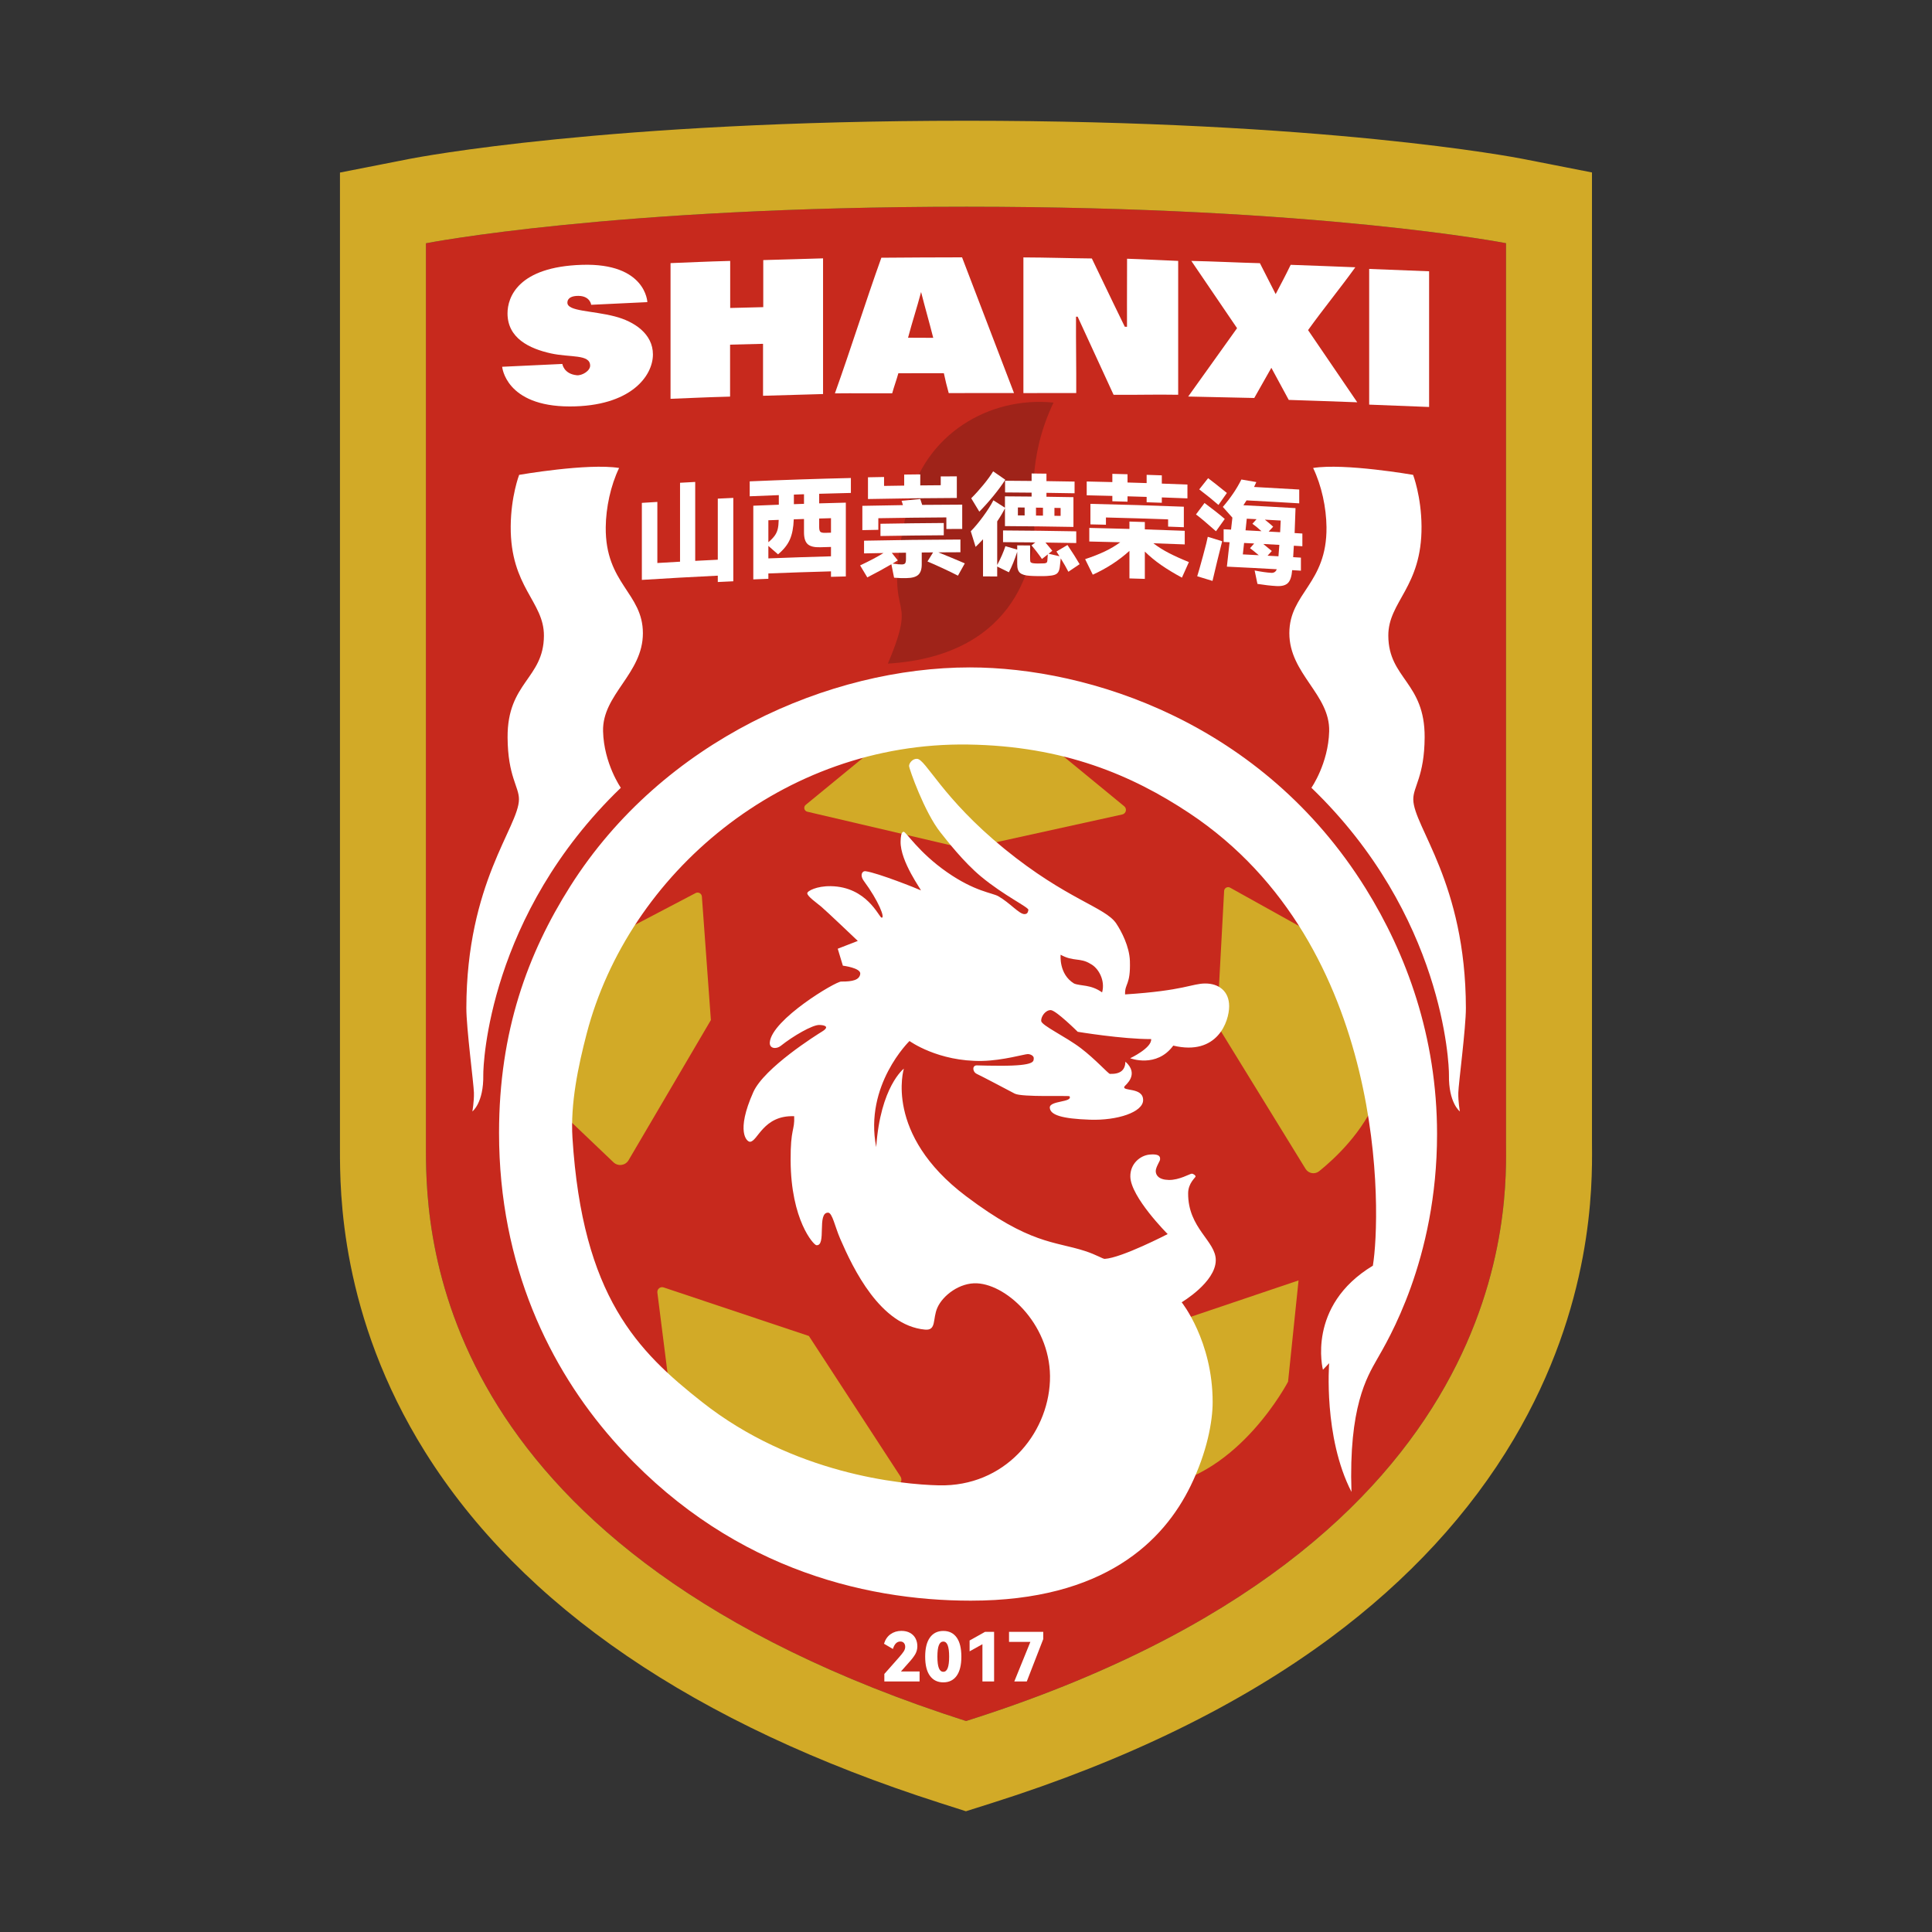 <?xml version="1.0" encoding="UTF-8"?>
<svg data-name="图层_1" xmlns="http://www.w3.org/2000/svg" version="1.1" viewBox="0 0 800 800">
  <rect x="0" y="0" width="800" height="800" fill="#333333" stroke="none"/>
  <!-- Created by @FCLOGO 2025-3-11 GMT+8 14:45:57 . https://fclogo.top/ -->
<!-- FOR PERSONAL USE ONLY NOT FOR COMMERCIAL USE -->
<!-- Created by @FCLOGO 2025-3-11 GMT+8 14:45:57 . https://fclogo.top/ -->
<!-- FOR PERSONAL USE ONLY NOT FOR COMMERCIAL USE -->
  <g>
    <path d="M176.368,100.736s77.042-15.138,223.619-15.138,223.619,15.107,223.619,15.107v372.073c0,23.26,7.138,166.884-223.578,239.865-218.738-70.027-223.66-198.759-223.66-236.542V100.736Z" style="fill: #c7291d;"/>
    <path d="M399.987,85.598c146.577,0,223.619,15.107,223.619,15.107v372.073c0,23.26,7.138,166.884-223.578,239.865-218.738-70.027-223.661-198.759-223.661-236.542V100.736s77.042-15.138,223.619-15.138M399.987,50c-148.336,0-227.198,15.16-230.483,15.805l-28.735,5.646v404.65c0,17.01,0,68.774,35.225,125.063,40.053,64.005,111.777,112.918,213.179,145.382l10.789,3.454,10.801-3.417c55.508-17.558,102.7-40.602,140.266-68.49,32.123-23.848,57.62-51.491,75.781-82.162,32.863-55.499,32.517-105.071,32.403-121.361-.005-.666-.009-1.264-.009-1.792V71.409l-28.748-5.637c-3.284-.644-82.14-15.772-230.469-15.772h0Z" style="fill: #d2aa27;"/>
  </g>
  <path d="M256.364,193.777c-13.046-2.092-41.396,2.852-41.396,2.852,0,0-3.404,8.84-3.494,21.301-.185,25.291,13.827,31.105,13.753,45.321-.092,17.814-15.176,19.198-15.045,42.09.092,16.153,4.75,20.398,4.707,25.66-.092,11.445-21.691,34.429-21.783,86.396-.015,8.215,3.046,31.383,3.138,35.075.092,3.692-.646,7.753-.646,7.753,0,0,4.707-3.507,4.523-15.138-.069-4.342,2.184-66.15,56.951-118.886,0,0-7.004-10.026-7.354-23.383-.4-15.291,16.491-23.783,16.491-40.613,0-16.738-15.63-20.43-15.384-43.936.084-8.061,2.031-17.23,5.538-24.491Z" style="fill: #fff;"/>
  <path d="M543.734,193.777c13.046-2.092,41.396,2.852,41.396,2.852,0,0,3.404,8.84,3.494,21.301.185,25.291-13.827,31.105-13.753,45.321.092,17.814,15.176,19.198,15.045,42.09-.092,16.153-4.75,20.398-4.707,25.66.092,11.445,21.691,34.429,21.784,86.396.015,8.215-3.046,31.383-3.138,35.075-.092,3.692.646,7.753.646,7.753,0,0-4.707-3.507-4.523-15.138.069-4.342-2.184-66.15-56.951-118.886,0,0,7.004-10.026,7.354-23.383.4-15.291-16.491-23.783-16.491-40.613,0-16.738,15.63-20.43,15.384-43.936-.084-8.061-2.031-17.23-5.538-24.491Z" style="fill: #fff;"/>
  <path d="M334.286,336.111c-1.31-.307-1.7-1.982-.66-2.836l37.071-30.426,54.643-2,40.177,33.008c1.253,1.03.768,3.051-.816,3.399l-64.673,14.239-65.742-15.384ZM506.884,368.925l-2.994,55.394,36.713,59.677c1.202,1.954,3.839,2.412,5.628.975,6.049-4.855,18.502-16.204,24.208-31.269,2.653-7.004-13.661-59.751-13.661-59.751l-47.42-26.393c-1.077-.599-2.409.136-2.476,1.367ZM460.415,604.218s13.845,12.553,19.076,11.322c33.721-4.677,53.87-43.422,53.87-43.422l4.343-41.927-60.674,20.491-16.615,53.536ZM272.204,535.222l6.308,49.927,71.878,36.544,21.214-6.75c1.488-.473,2.116-2.234,1.264-3.543l-37.923-58.196-60.149-20.108c-1.383-.462-2.774.679-2.591,2.126ZM229.741,458.13l24.294,23.157c1.877,1.789,4.932,1.361,6.245-.875l34.083-58.031-3.727-51.137c-.093-1.275-1.463-2.038-2.596-1.444l-34.965,18.327-23.334,70.002Z" style="fill: #d2aa27;"/>
  <path d="M465.861,411.766c24.553-1.569,27.691-4.523,33.229-4.523s9.876,3.138,9.876,9.415-4.861,20.676-23.137,16.307c-6.954,9.446-17.845,5.231-17.845,5.231,0,0,9.046-4.277,8.677-7.938-11.876.061-30.398-3.015-30.398-3.015,0,0-9.046-8.984-11.2-8.984s-4,2.584-3.938,4.461c.061,1.877,10.037,6.429,16.491,11.353,5.969,4.554,11.362,10.581,11.969,10.599,4.431.139,6.307-1.615,6.43-5.061,5.938,5.292-.046,9.702-.369,10.215-1.433,2.274,7.815.123,7.692,5.784-.106,4.861-10.523,8.43-22.06,8.03-11.538-.4-16.399-1.938-16.584-4.954-.185-3.015,9.571-2.163,8.184-4.738-.215-.4-19.733.46-22.706-1.108-2.974-1.567-13.63-7.2-15.63-8.123s-2.013-3.655,0-3.569c2.061.088,6.436.147,9.653.154,14.722.031,13.699-1.954,13.853-2.984.154-1.031-1.2-1.831-2.461-1.846-1.262-.015-10.336,2.66-18.83,2.831-18.337.369-30.152-8.246-30.152-8.246,0,0-18.83,18.256-13.784,43.936,1.723-25.106,11.445-32.491,11.445-32.491,0,0-8.369,27.076,25.734,52.797,26.562,20.034,36.521,18.584,49.247,22.706,4.839,1.568,7.4,3.308,8.215,3.261,7.015-.4,26.049-10.269,26.049-10.269,0,0-15.342-15.329-15.465-23.821-.077-5.308,4.084-8.73,7.969-9.092,4.961-.462,4.308,1.585,4.338,2.077.031.492-1.785,3.138-1.785,4.738s1.077,3.6,5.415,3.692c4.338.092,8.83-2.631,9.507-2.6.677.031,1.631.723,1.569,1.185-.062.462-3.046,2.738-3.077,6.892-.108,14.584,11.538,19.784,11.445,27.814-.105,9.107-14.122,17.353-14.122,17.353,0,0,12.83,15.999,12.83,41.352,0,7.838-2.25,20.612-9.138,34.706-11.175,22.865-35.688,47.505-91.041,47.505-44.997,0-102.149-14.092-148.3-66.704-25.788-29.398-47.013-71.873-47.013-127.009,0-42.112,11.919-74.343,29.476-102.087,38.369-60.634,107.545-90.641,165.468-90.641,49.228,0,121.11,22.766,163.93,91.564,16.764,26.935,29.537,61.289,29.537,101.656,0,52.182-20.676,85.903-24.86,93.288-4.184,7.384-11.753,19.753-10.584,54.889-11.692-22.768-9.23-53.29-9.23-53.29l-2.584,2.708s-6.892-26.46,20.676-43.075c3.409-20.357,6.646-132.547-76.058-187.436-23.617-15.674-51.934-27.786-91.564-28.368-76.713-1.127-140.628,53.6-157.9,119.625-3.565,13.629-6.792,29.141-5.907,43.198,4.144,65.858,27.027,88.43,53.72,109.471,37.714,29.729,82.172,34.099,98.026,34.46,27.076.615,45.044-20.983,45.967-43.228.923-22.245-17.124-39.75-30.183-40.429-7.107-.369-14.156,4.948-16.43,10.107-2.068,4.694-.277,9.507-5.138,9.061-18.498-1.698-29.752-25.26-35.106-37.629-2.173-5.02-3.251-10.755-4.984-10.799-4.769-.123-.523,13.968-4.892,13.476-1.116-.126-10.523-10.338-10.646-35.075-.067-13.537,1.723-12.184,1.477-18.337-12.892-.492-15.107,10.584-18.337,10.584-1.265,0-5.94-4.087,1.402-20.546,4.505-10.099,26.335-23.782,28.412-25.052,3.723-2.277.586-2.741-1.108-2.769-2.815-.046-10.753,4.523-15.968,8.677-1.752,1.396-4.733,1.213-4.5-1.5.808-9.392,27.16-25.176,29.56-25.153,4.8.046,7.553-.669,7.892-3.161.339-2.492-7.2-3.415-7.2-3.415l-2.123-7.015,8.307-3.231s-13.075-12.467-15.138-14.184-5.723-4.246-5.784-5.538c-.045-.956,3.939-3.049,9.723-2.954,15.015.246,19.916,12.828,21.045,13.046,1.6.308-1.231-6.953-7.384-15.261-1.637-2.21-.785-4.189.8-3.969,5.107.708,21.599,7.292,22.83,7.907.616.308-8.615-11.938-8.369-20.307.049-1.661.2-3.861,1.231-3.938,1.031-.077,6.107,8.461,17.999,16.738,11.594,8.069,18.676,8.492,21.26,9.969,4.813,2.75,8.661,7.461,10.83,7.384.969-.034,1.369-.442,1.6-1.723.2-1.108-10.036-5.87-19.63-13.845-7.211-5.995-13.947-14.685-16.799-18.276-6.646-8.369-12.984-26.399-12.984-27.506s1.354-3.002,3.261-2.954c3.661.092,10.399,16.245,36.244,37.291,25.845,21.045,41.721,24.091,46.275,30.891,2.137,3.191,5.479,9.553,5.661,15.568.308,10.153-2.151,9.09-2,13.815Z" style="fill: #fff;"/>
  <path d="M439.185,395.336c5.261,2.954,8.123,1.108,12.368,3.784,3.415,1.754,6.184,7.015,4.8,11.815-4.677-3.385-9-2.563-11.63-3.692-6.369-3.877-5.538-11.907-5.538-11.907Z" style="fill: #c7291d;"/>
  <path d="M436.232,166.702c-26.768-2.708-53.351,13.292-59.997,41.598-12.663,53.933,5.63,32.706-8.584,66.489,55.289-3.415,60.643-44.952,60.643-55.659s-3.138-28.983,7.938-52.428Z" style="fill: #9f2319;"/>
  <g>
    <path d="M315.957,142.37c-4.549.109-9.098.222-13.646.34v21.517c-10.664.281-15.981.584-24.655.911v-56.186c8.674-.327,14-.63,24.7-.911v19.485c4.564-.118,9.129-.232,13.694-.342v-19.489c10.701-.261,16.082-.499,24.759-.715v56.186c-8.676.215-14.187.454-24.851.715v-21.51Z" style="fill: #fff;"/>
    <path d="M364.949,106.719c11.139-.092,22.278-.145,33.418-.16,7.17,18.716,14.341,37.447,21.511,56.193-8.888-.027-18.14.005-27.028.027-.813-2.958-1.338-5.008-2.021-8.245-6.215.019-12.624-.013-18.839.03-.838,3.015-1.718,5.284-2.555,8.3-8.226.061-15.495-.081-23.72.023,6.731-18.812,12.504-37.385,19.236-56.168ZM386.434,139.888c-1.788-7.041-3.242-11.929-5.03-18.968-1.875,7.057-3.525,11.863-5.4,18.922,3.663-.022,6.767.06,10.43.046Z" style="fill: #fff;"/>
    <path d="M423.771,106.588c10.038.038,18.299.336,28.337.44,5.123,10.8,13.645,28.278,13.645,28.278l.915.004s-.035-16.856.024-28.174c6.769.207,14.332.642,21.168.901v55.43c-10.037-.179-16.715.113-26.753,0-4.897-10.639-14.876-32.333-14.876-32.333h-.677c-.059,11.422.151,20.2.092,31.622-6.79-.056-15.086.044-21.876.018v-56.186Z" style="fill: #fff;"/>
    <path d="M526.442,152.302c-3.2,5.573-3.877,6.912-7.077,12.492-8.244-.206-19.114-.436-27.36-.597,6.746-9.451,13.492-18.887,20.237-28.308-6.313-9.298-12.627-18.582-18.94-27.853,8.707.172,19.695.722,28.401.945,2.709,5.369,3.813,7.425,6.523,12.799,2.769-5.323,3.6-6.738,6.215-12.123,8.243.242,18.526.727,26.768,1.015-6.426,8.921-13.139,17.069-19.566,26.019,6.687,9.787,13.681,20.069,20.366,29.886-8.703-.306-19.664-.73-28.368-.985-3.084-5.75-4.115-7.548-7.2-13.292Z" style="fill: #fff;"/>
    <path d="M566.947,111.361c8.273.301,16.544.625,24.815.972v56.186c-8.271-.347-16.542-.671-24.815-.972v-56.186Z" style="fill: #fff;"/>
    <path d="M244.795,126.211s-.415-3.631-5.231-3.692c-2.57-.033-4.615.738-4.615,2.831,0,3.595,10.158,3.226,19.599,5.661,8.175,2.108,15.815,7.261,15.815,15.753,0,8.953-9.23,21.537-34.429,21.537-26.645,0-27.998-16.43-27.998-16.43l24.922-1.169s.554,4.123,5.969,4.677c2.143.219,5.567-1.784,5.538-4-.061-4.8-8.178-3.264-16.245-5.046-8.994-1.986-17.952-6.335-17.968-16.553-.011-6.646,4.308-19.291,30.829-20.122,26.522-.831,27.076,15.445,27.076,15.445l-23.26,1.108Z" style="fill: #fff;"/>
  </g>
  <g>
    <path d="M297.223,231.768v-25.295c2.14-.104,4.281-.205,6.421-.303v34.526c-2.14.098-4.281.199-6.421.303v-2.631c-10.484.51-20.966,1.096-31.444,1.756,0-10.632,0-21.263,0-31.895,2.139-.135,4.278-.267,6.418-.395v25.295c3.131-.188,6.263-.37,9.395-.545v-32.68c2.093-.117,4.187-.231,6.28-.342-0,10.893-0,21.787,0,32.68,3.117-.165,6.234-.323,9.352-.475Z" style="fill: #fff;"/>
    <path d="M352.334,197.93v6.185c-4.377.103-8.753.219-13.129.348v3.97c3.678-.109,7.356-.208,11.034-.298,0,10.185,0,20.371,0,30.556-2.049.05-4.097.103-6.146.159v-2.262c-8.644.236-17.287.523-25.929.861v2.216c-2.079.081-4.158.166-6.237.253v-30.51c3.522-.148,7.043-.287,10.565-.418-0-1.323-0-2.646,0-3.97-4.018.149-8.037.309-12.054.481v-6.185c13.961-.595,27.927-1.057,41.895-1.386ZM318.164,231.218c8.642-.338,17.285-.625,25.929-.861v-3.877c-1.49.041-2.98.083-4.47.126-2.42.071-4.143-.351-5.168-1.273-1.024-.921-1.536-2.551-1.536-4.89v-5.539c-1.412.046-2.824.093-4.236.141-.124,3.42-.668,6.216-1.629,8.388-.962,2.173-2.591,4.208-4.888,6.108-1.334-1.166-2.668-2.33-4.003-3.493v5.169ZM318.164,215.432v9.093c1.179-1,2.063-1.918,2.653-2.757.59-.838,1.001-1.746,1.233-2.723.233-.979.364-2.237.396-3.777-1.427.053-2.855.107-4.282.163ZM328.73,208.767c1.397-.048,2.793-.095,4.189-.14v-3.97c-1.397.045-2.793.092-4.189.14v3.97ZM344.093,214.571c-1.63.044-3.259.091-4.888.139v3.508c-0,1.016.163,1.681.489,1.994.326.313,1.016.455,2.072.425.776-.022,1.552-.044,2.328-.065v-6Z" style="fill: #fff;"/>
    <path d="M388.562,228.718c1.8.726,3.446,1.402,4.936,2.025,1.49.624,2.748,1.151,3.772,1.578.745.321,1.49.642,2.235.964-.947,1.694-1.894,3.389-2.841,5.085-1.708-.887-3.788-1.901-6.24-3.04-2.453-1.139-4.58-2.083-6.38-2.836.776-1.253,1.552-2.506,2.329-3.759-1.568.013-3.136.027-4.703.043v4.939c-0,2-.482,3.436-1.443,4.308-.963.872-2.578,1.321-4.843,1.351-1.553.051-3.275-.002-5.169-.158-.373-1.856-.745-3.712-1.118-5.567-2.857,1.676-6.178,3.488-9.965,5.443-.993-1.657-1.987-3.313-2.98-4.968,3.973-1.871,7.202-3.577,9.685-5.128-2.685.047-5.371.098-8.056.155,0-1.754,0-3.508,0-5.262,13.301-.28,26.604-.439,39.908-.477v5.262c-3.042.009-6.085.024-9.128.045ZM363.695,214.586v4.8c-2.204.04-4.408.084-6.612.131v-10.062c5.603-.12,11.206-.218,16.81-.295-.155-.551-.342-1.149-.559-1.792,2.577-.252,5.153-.498,7.73-.741.264.813.528,1.625.792,2.438,5.526-.056,11.052-.09,16.578-.104v10.062c-2.189.006-4.378.015-6.566.026,0-1.6,0-3.2,0-4.8-9.391.052-18.782.164-28.173.336ZM389.539,197.278c2.22-.015,4.44-.026,6.66-.034,0,2.985,0,5.97,0,8.955-12.263.043-24.526.19-36.787.439v-9.001c2.22-.045,4.439-.087,6.659-.125,0,1.231,0,2.462,0,3.692,2.778-.048,5.557-.091,8.335-.128v-4.57c2.219-.03,4.439-.057,6.659-.08v4.57c2.825-.029,5.65-.054,8.475-.072,0-1.215,0-2.431,0-3.646ZM390.797,216.564v5.077c-8.739.053-17.479.157-26.217.314v-5.077c8.739-.157,17.478-.261,26.217-.314ZM375.15,228.853c-1.956.026-3.912.054-5.867.085.823,1.033,1.645,2.067,2.468,3.101-.714.441-1.428.883-2.142,1.325,1.552.253,2.824.373,3.818.359.683-.01,1.14-.17,1.374-.48.233-.311.349-.912.349-1.805 0-.862 0-1.723,0-2.585Z" style="fill: #fff;"/>
    <path d="M442.394,236.754c-.807-1.583-1.862-3.432-3.166-5.546-.156,1.352-.264,2.35-.326,2.995-.093,1.107-.304,1.957-.629,2.552-.325.595-.862,1.017-1.607,1.268-.745.25-1.815.412-3.213.485-.776.051-1.956.066-3.539.048-1.552-.018-2.732-.062-3.539-.131-1.832-.111-3.151-.5-3.959-1.168-.807-.669-1.21-1.864-1.21-3.587v-5.17c-1.056,3.254-2.204,6.076-3.446,8.469-1.614-.795-3.229-1.588-4.843-2.379,0,1.369,0,2.739,0,4.108-1.956-.008-3.912-.013-5.868-.016v-15.371c-1.087,1.168-2.111,2.213-3.073,3.137-.667-2.154-1.335-4.308-2.002-6.461,1.584-1.601,3.29-3.648,5.123-6.138,1.831-2.49,3.243-4.716,4.237-6.683,1.599,1.021,3.198,2.043,4.796,3.068v-4.708c3.679.02,7.358.05,11.037.089v-1.615c-3.663-.039-7.327-.068-10.99-.088v-4.847c3.663.02,7.327.05,10.99.088v-3.093c2.049.022,4.098.046,6.147.073v3.093c3.88.052,7.761.114,11.641.186,0,1.616,0,3.231,0,4.847-3.88-.073-7.761-.135-11.641-.186v1.615c3.725.05,7.45.109,11.175.178v12.324c-9.452-.174-18.906-.288-28.359-.34v-7.385c-.837,1.688-1.909,3.498-3.213,5.431,0,6.016,0,12.032,0,18.048,1.49-2.793,2.622-5.388,3.399-7.784,1.63.471,3.26.943,4.89,1.417v-1.754c1.785.014,3.57.03,5.355.049v6.047c0.0.462.093.778.28.949.186.172.512.29.978.357.434.066,1.071.104,1.909.114.621.007,1.49-.013,2.608-.06.434-.025.761-.113.978-.264.217-.151.342-.426.373-.826.03-.245.054-.599.07-1.06.015-.461.053-.984.116-1.568-.807.635-1.615,1.271-2.422,1.907-.59-.869-1.311-1.863-2.165-2.98-.854-1.117-1.577-2.003-2.166-2.655.528-.41,1.055-.82,1.583-1.229-4.455-.05-8.91-.087-13.365-.11v-4.847c10.105.052,20.21.174,30.314.366v4.847c-4.253-.081-8.506-.149-12.759-.205.901,1.027,1.847,2.164,2.841,3.409-.512.408-1.024.817-1.537,1.225,1.506.344,3.011.689,4.517,1.036-.419-.653-.839-1.306-1.258-1.958,1.521-.9,3.042-1.798,4.563-2.695,2.112,3.145,3.787,5.793,5.029,7.94-1.552,1.047-3.104,2.095-4.656,3.144ZM416.27,198.649c-1.304,2.055-2.942,4.286-4.913,6.694-1.971,2.409-3.919,4.582-5.844,6.519-1.118-1.847-2.236-3.693-3.354-5.539,1.646-1.632,3.322-3.486,5.031-5.561,1.707-2.075,3.058-3.94,4.051-5.599,1.677,1.159,3.353,2.321,5.029,3.484ZM424.28,210.156c-.931-.009-1.862-.017-2.794-.024v3.277c.931.007,1.863.015,2.794.024,0-1.092,0-2.185,0-3.277ZM431.87,213.516v-3.277c-.963-.012-1.925-.024-2.888-.035v3.277c.963.011,1.925.022,2.888.035ZM436.62,213.581c.853.013,1.707.026,2.56.04v-3.277c-.853-.014-1.707-.027-2.56-.04v3.277Z" style="fill: #fff;"/>
    <path d="M489.413,239.188c-3.257-1.758-6.12-3.493-8.587-5.21-2.467-1.717-4.725-3.577-6.773-5.581v11.308c-2.126-.068-4.252-.133-6.378-.194v-11.401c-4.376,3.966-9.435,7.247-15.178,9.859-1.055-2.147-2.111-4.293-3.166-6.438,3.073-1.014,5.781-2.074,8.124-3.187,2.344-1.112,4.478-2.38,6.402-3.804-4.268-.116-8.536-.22-12.804-.312,0-1.877,0-3.754,0-5.631,5.541.119,11.081.259,16.621.419v-3.047c2.126.062,4.252.126,6.378.194v3.047c5.508.176,11.016.372,16.523.59v5.631c-4.328-.171-8.657-.329-12.986-.474,1.924,1.48,4.073,2.832,6.447,4.057,2.374,1.226,5.127,2.468,8.261,3.733-.962,2.146-1.923,4.293-2.885,6.44ZM466.884,207.731c-2.095-.06-4.19-.117-6.285-.171v-2.216c-3.538-.091-7.077-.174-10.615-.248v-5.723c3.538.074,7.077.157,10.615.248v-3.416c2.095.054,4.19.111,6.285.171v3.416c2.638.076,5.277.156,7.915.241v-3.416c2.095.068,4.189.138,6.284.212,0,1.139,0,2.277,0,3.416,3.537.124,7.074.257,10.611.398v5.723c-3.537-.141-7.074-.274-10.611-.398,0,.739,0,1.477,0,2.216-2.095-.074-4.189-.144-6.284-.212v-2.216c-2.638-.085-5.276-.165-7.915-.241v2.216ZM490.204,209.816v8.493c-2.172-.085-4.344-.168-6.516-.246,0-1,0-2,0-3-8.58-.311-17.161-.573-25.743-.784v3.001c-2.142-.053-4.284-.102-6.426-.148v-8.493c12.898.279,25.792.672,38.684,1.178Z" style="fill: #fff;"/>
    <path d="M503.514,219.98c-3.908-3.469-6.671-5.785-8.283-6.961,1.179-1.582,2.358-3.163,3.537-4.742,1.241.915,2.7,2.026,4.374,3.332,1.675,1.307,3.009,2.4,4.002,3.277-1.21,1.697-2.42,3.395-3.629,5.094ZM495.743,238.612c.433-1.336,1.225-4.118,2.373-8.346,1.148-4.227,1.815-6.891,2.001-7.991,1.985.61,3.971,1.223,5.956,1.838-.559,2.159-1.241,4.897-2.047,8.214-.807,3.317-1.459,6.057-1.955,8.22-2.11-.648-4.219-1.293-6.328-1.935ZM504.538,209.087c-2.14-1.882-4.793-4.032-7.958-6.443,1.226-1.548,2.451-3.096,3.677-4.642,1.55,1.145,4.142,3.183,7.771,6.124-1.163,1.653-2.327,3.306-3.49,4.96ZM539.285,226.188c-1.178-.073-2.356-.144-3.534-.215-.093,1.579-.186,3.158-.279,4.738,1.069.064,2.139.129,3.209.195v5.4c-1.209-.074-2.418-.148-3.627-.22-.186,2.543-.76,4.309-1.721,5.298-.961.989-2.558,1.419-4.791,1.292-2.388-.136-5.007-.435-7.86-.894-.388-1.851-.776-3.703-1.164-5.554,2.821.548,5.117.875,6.885.973,1.117.062,1.876-.432,2.279-1.487-6.883-.391-13.769-.75-20.655-1.077.372-3.367.744-6.734,1.116-10.101-.822-.039-1.643-.078-2.465-.117,0-1.754,0-3.508,0-5.262,1.024.048,2.047.097,3.071.146.186-1.653.372-3.305.558-4.958-1.318-1.48-2.637-2.958-3.955-4.435,3.226-3.757,5.785-7.539,7.677-11.352,2.062.349,4.125.702,6.187,1.057-.186.452-.495,1.128-.93,2.028,6.234.328,12.466.682,18.698,1.063v5.723c-7.27-.444-14.542-.853-21.815-1.225-.434.67-.868,1.34-1.302,2.011,7.195.364,14.389.763,21.581,1.198-.062,2.212-.185,5.652-.371,10.317,1.069.064,2.139.13,3.208.196v5.262ZM515.146,224.831c-.171,1.576-.341,3.152-.512,4.729,2.202.111,4.404.226,6.606.343-1.582-1.315-2.791-2.287-3.629-2.914.574-.647,1.148-1.294,1.722-1.941-1.396-.073-2.791-.145-4.187-.216ZM516.262,214.78c-.171,1.607-.341,3.214-.511,4.821,2.202.112,4.404.228,6.605.346-1.519-1.375-2.776-2.394-3.768-3.062.574-.632,1.147-1.263,1.721-1.894-1.349-.071-2.698-.142-4.048-.211ZM529.38,230.353c.186-2.02.31-3.598.372-4.733-2.217-.127-4.434-.251-6.651-.371,1.518,1.221,2.699,2.195,3.535,2.918-.589.644-1.178,1.288-1.767,1.933,1.504.083,3.007.167,4.511.253ZM530.077,220.377c.078-1.611.155-3.222.233-4.833-2.186-.126-4.372-.248-6.558-.368,1.643,1.321,2.79,2.293,3.442,2.914-.62.673-1.24,1.346-1.86,2.02,1.581.087,3.162.177,4.743.268Z" style="fill: #fff;"/>
  </g>
  <g>
    <path d="M373.062,692.111h7.715v4.151h-14.591v-3.114l5.982-6.76c.987-1.122,1.677-1.991,2.068-2.608.391-.617.587-1.244.587-1.879,0-.636-.177-1.16-.531-1.571-.354-.411-.848-.617-1.482-.617-1.416,0-2.441,1.029-3.075,3.085l-3.69-2.159c.522-1.72,1.426-3.039,2.712-3.955,1.286-.916,2.785-1.374,4.5-1.374,1.398,0,2.595.28,3.592.842.997.561,1.747,1.322,2.25,2.286s.755,2.034.755,3.212-.279,2.267-.839,3.268c-.559,1-1.556,2.286-2.991,3.856l-2.963,3.338Z" style="fill: #fff;"/>
    <path d="M396.138,693.906c-1.297,1.814-3.136,2.721-5.522,2.721s-4.234-.902-5.547-2.707c-1.315-1.805-1.971-4.446-1.971-7.924s.657-6.124,1.971-7.938c1.313-1.813,3.162-2.721,5.547-2.721s4.225.908,5.522,2.721c1.295,1.814,1.943,4.46,1.943,7.938,0,3.46-.647,6.096-1.943,7.909ZM388.758,690.709c.4,1.029,1.019,1.542,1.858,1.542.821,0,1.426-.519,1.817-1.557.391-1.037.587-2.604.587-4.698s-.196-3.66-.587-4.698c-.391-1.038-.996-1.557-1.817-1.557-.839,0-1.457.505-1.858,1.515-.402,1.01-.602,2.59-.602,4.74,0,2.113.2,3.684.602,4.712Z" style="fill: #fff;"/>
    <path d="M401.49,683.781v-4.488l6.401-3.59h3.745v20.559h-4.835v-15.427l-5.311,2.945Z" style="fill: #fff;"/>
    <path d="M426.647,679.882h-8.833v-4.179h14.172v3.001l-6.821,17.559h-5.171l6.653-16.381Z" style="fill: #fff;"/>
  </g>
</svg>